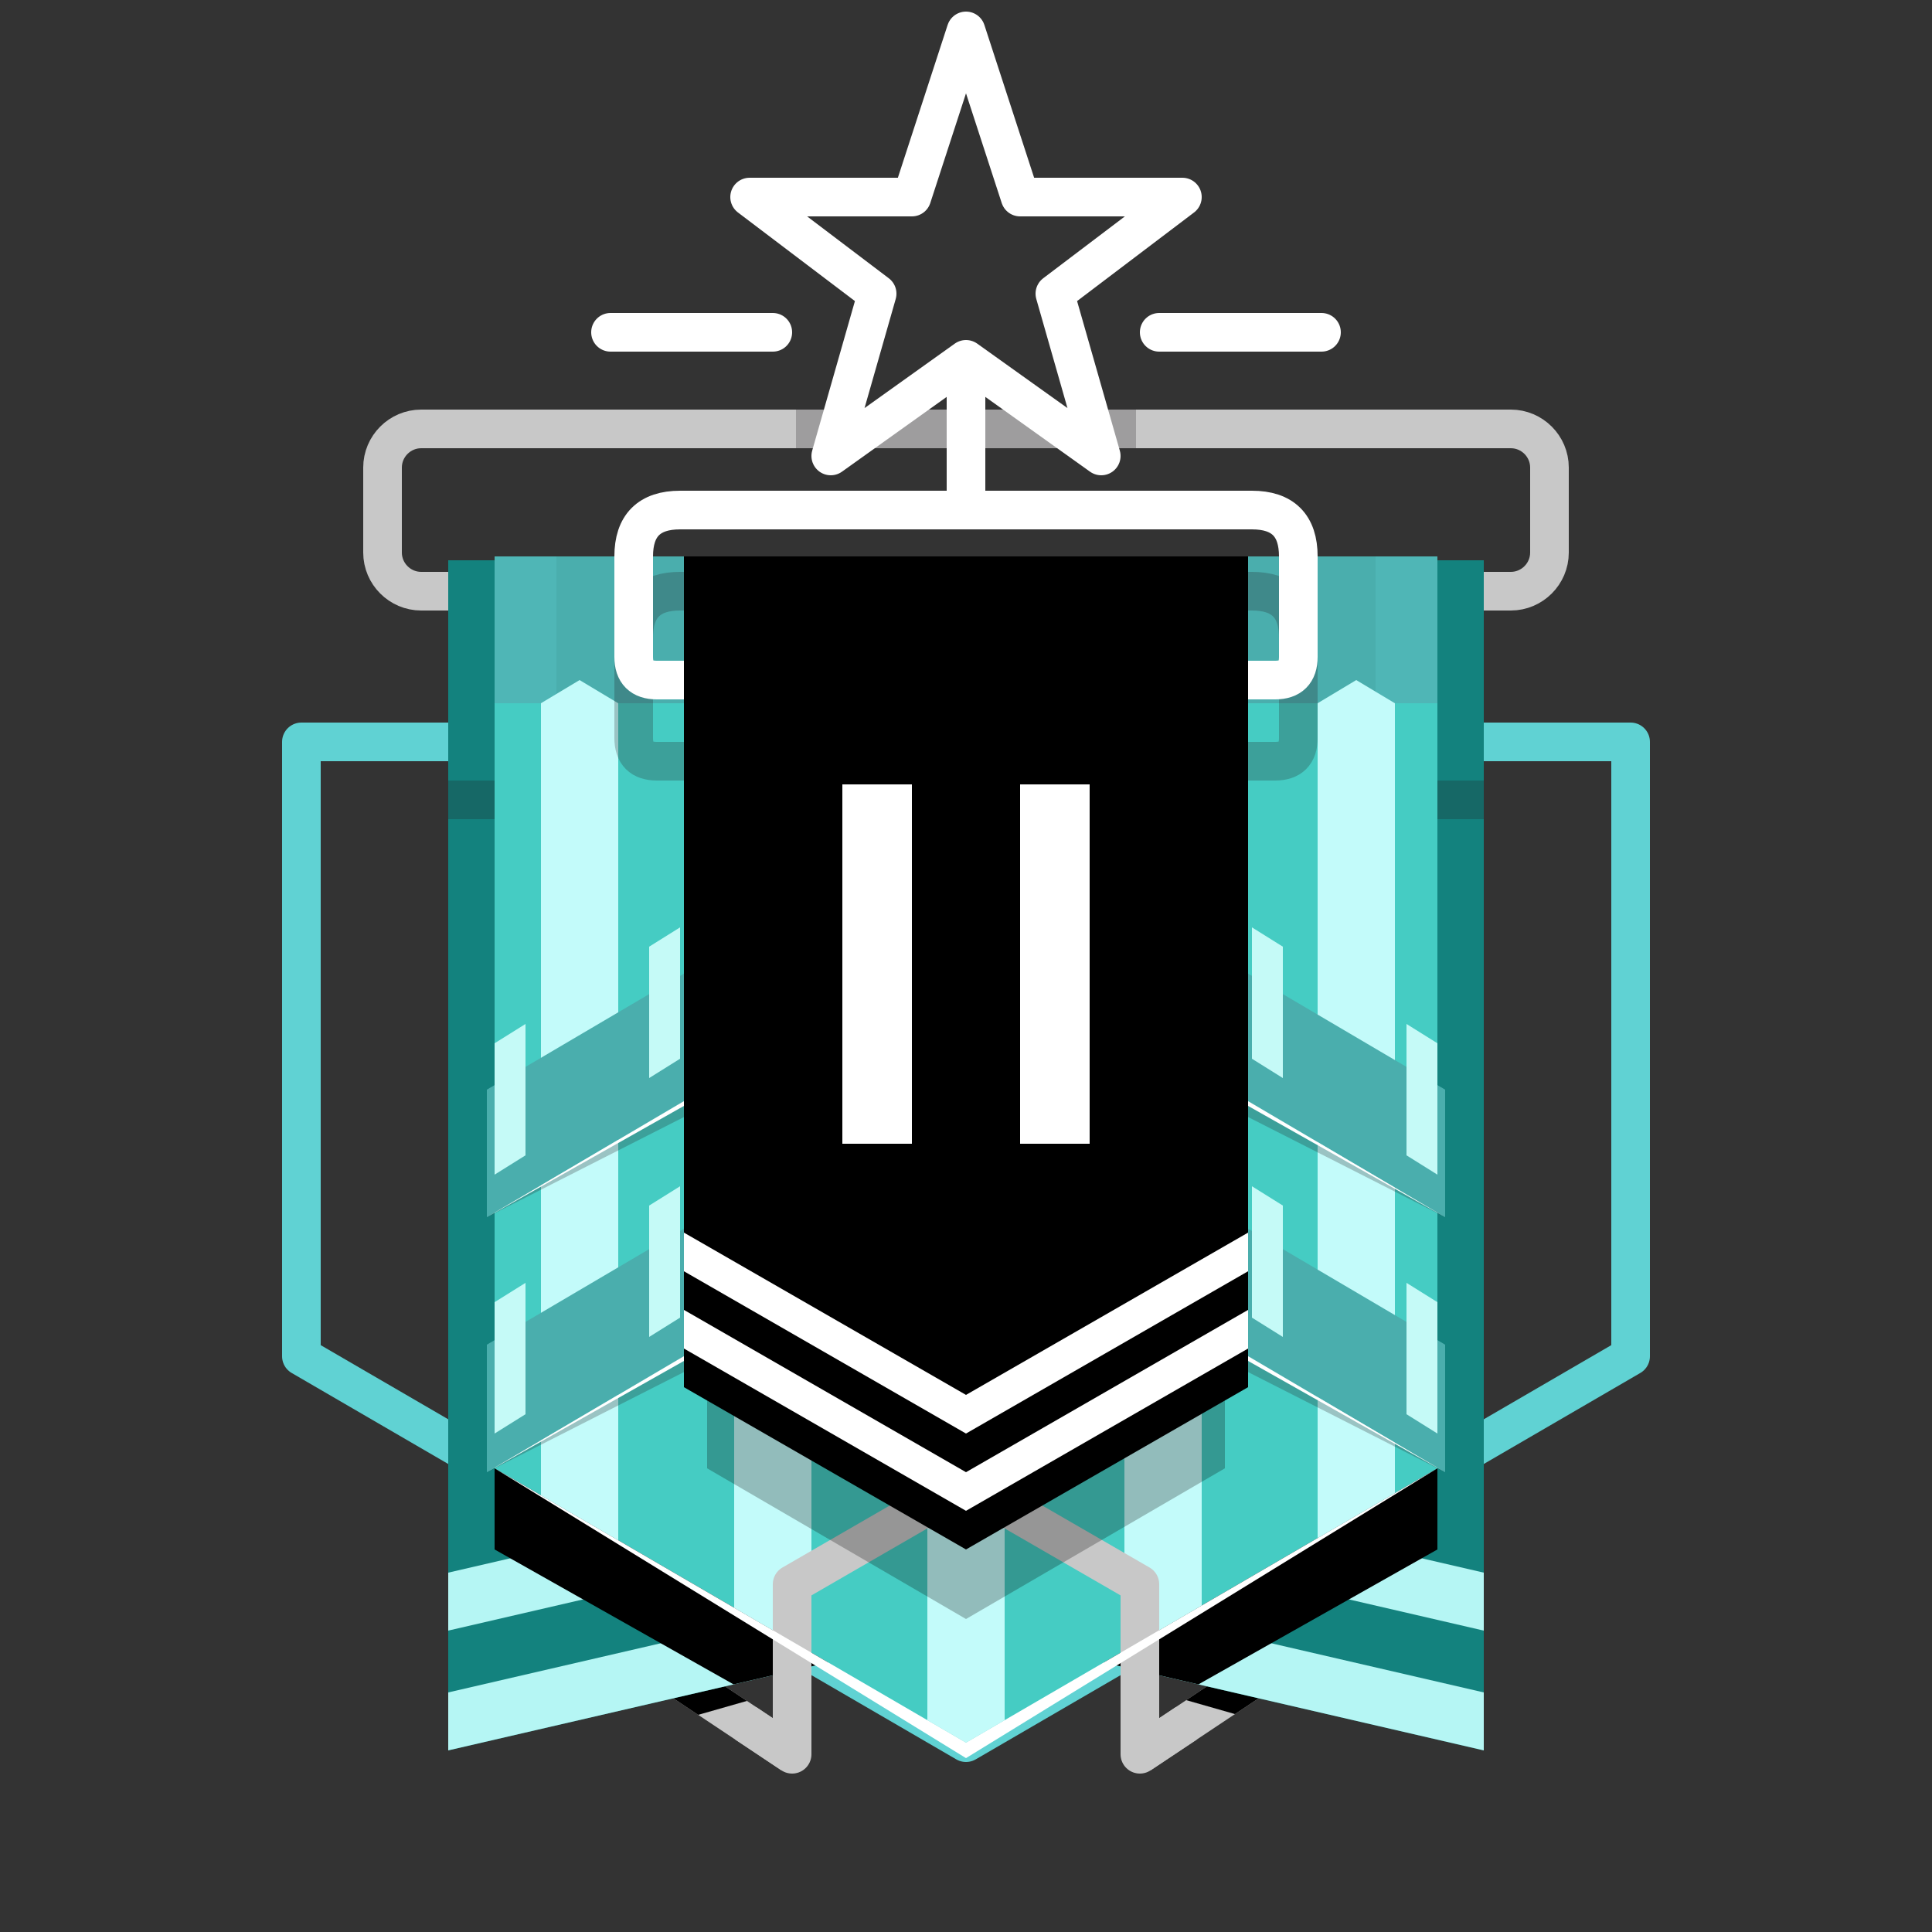 <svg
  xmlns="http://www.w3.org/2000/svg"
  width="500"
  height="500"
  viewBox="0 0 500 500"
  class="r6data__rank r6data__rank__v3 r6data__rank__v3__platinum_2_v2"
  id="platinum_2_v2"
>
  <rect x="0" y="0" width="500" height="500" fill="#333333" stroke="none"/>
  <g fill="none" stroke-width="10" stroke-linejoin="round">
    <path
      stroke="#c8c8c8"
      d="M391 111c5.5 0 10 4.5 10 10v22c0 5.5-4.5 10-10 10h-282c-5.5 0-10-4.5-10-10v-22c0-5.5 4.5-10 10-10z"
    />
    <path stroke="#231F20" opacity="0.25" d="M206 111H294" />
    <g stroke="#ffffff">
      <path d="M250 93l-35 25 12-42-33-25h42l14-43 14 43h42l-33 25 12 42z" />
      <path stroke-linecap="round" d="M158 86h42M300 86h42" />
    </g>
    <path stroke="#ffffff" d="M250 95V132" />
    <path stroke="#60d2d3" d="M422 192v159l-172 100-172-100v-159Z" />
    <clipPath id="shadow-clip-1">
      <path d="M187 435l7 5-14 4-8-6M314 435l-7 5 14 4 8-6" />
    </clipPath>
    <path id="line1" d="M175 434l30 20M325 434l-30 20" />
    <use href="#line1" stroke="#c8c8c8" />
    <use
      href="#line1"
      stroke="#000000"
      opacity="0.25"
      clip-path="url(#shadow-clip-1)"
    />
    <path id="path-1" d="M384 145v308l-134-31-134 31v-308Z" />
    <use fill="#13827e" href="#path-1" />
    <path
      fill="#b5f6f4"
      d="M384 438v15l-134-31-134 31v-15l134-31ZM384 407v15l-134-31-134 31v-15l134-31Z"
    />
    <clipPath id="shadow-clip-2">
      <path d="M128 378l92 51-30 7L128 401ZM372 378l-92 51 30 7L372 401Z" />
    </clipPath>
    <use
      href="#path-1"
      clip-path="url(#shadow-clip-2)"
      fill="#000000"
      opacity="0.25"
    />
    <path
      fill="#231F20"
      opacity="0.25"
      d="M128 202v10h-12v-10zM384 202v10h-12v-10z"
    />
    <path id="path-2" d="M372 144v236l-122 71-122-71v-236Z" />
    <use href="#path-2" fill="#45ccc3" />
    <path fill="#4aaead" d="M372 144v38h-244v-38Z" />
    <path
      fill="#60d2d3"
      opacity="0.25"
      d="M128 144h16v38h-16ZM356 144h16v38h-16Z"
    />
    <clipPath id="shadow-clip-3">
      <path
        d="M140 182l10-6 10 6v220h-20ZM190 167l10-6 10 6v265h-20ZM240 167l10-6 10 6v290h-20ZM291 167l10-6 10 6v265h-20ZM341 182l10-6 10 6v220h-20Z"
      />
    </clipPath>
    <use href="#path-2" clip-path="url(#shadow-clip-3)" fill="#c3fbfa" />
    <path
      stroke="#231F20"
      opacity="0.25"
      d="M178 197h-8q-6 0-6-6v-26q0-12 12-12h148q12 0 12 12v26q0 6-6 6h-8"
    />
    <path
      stroke="#ffffff"
      d="M178 176h-8q-6 0-6-6V144q0-12 12-12H324q12 0 12 12V170q0 6-6 6h-8"
    />
    <path stroke="#c8c8c8" d="M193 446l12 8v-44l45-26 45 26v44l12-8" />
    <path fill="#ffffff" d="M128 380 250 455 372 380 250 451Z" />
    <g>
      <path fill="#231F20" opacity="0.25" d="M126 315l124-73 124 73-124-63Z" />
      <path fill="#4aaead" d="M126 282l124-73 124 73v33l-124-73-124 73Z" />
      <path fill="#ffffff" d="M126 315l124-73 124 73-124-70Z" />
      <path
        fill="#c5faf7"
        d="M128 270l8-5v34l-8 5Zm40-25 8-5v34l-8 5ZM364 265l8 5v34l-8-5Zm-40-25 8 5v34l-8-5Z"
      />
    </g>
    <g>
      <path fill="#231F20" opacity="0.25" d="M126 381l124-73 124 73-124-63Z" />
      <path fill="#4aaead" d="M126 348l124-73 124 73v33l-124-73-124 73Z" />
      <path fill="#ffffff" d="M126 381l124-73 124 73-124-70Z" />
      <path
        fill="#c5faf7"
        d="M128 337l8-5v34l-8 5Zm40-25 8-5v34l-8 5ZM364 332l8 5v34l-8-5Zm-40-25 8 5v34l-8-5Z"
      />
    </g>
  </g>
  <g>
    <path fill="#000000" opacity="0.25" d="M317 319v61l-67 39-67-39V319Z" />
    <path fill="#000000" d="M323 144v215l-73 42-73-42V144Z" />
    <path fill="#ffffff" d="M236 203v93h-18v-93Zm46 0v93h-18v-93Z" />
    <path
      fill="#ffffff"
      d="M177 319l73 42 73-42v10l-73 42-73-42ZM177 339l73 42 73-42v10l-73 42-73-42Z"
    />
  </g>
</svg>
